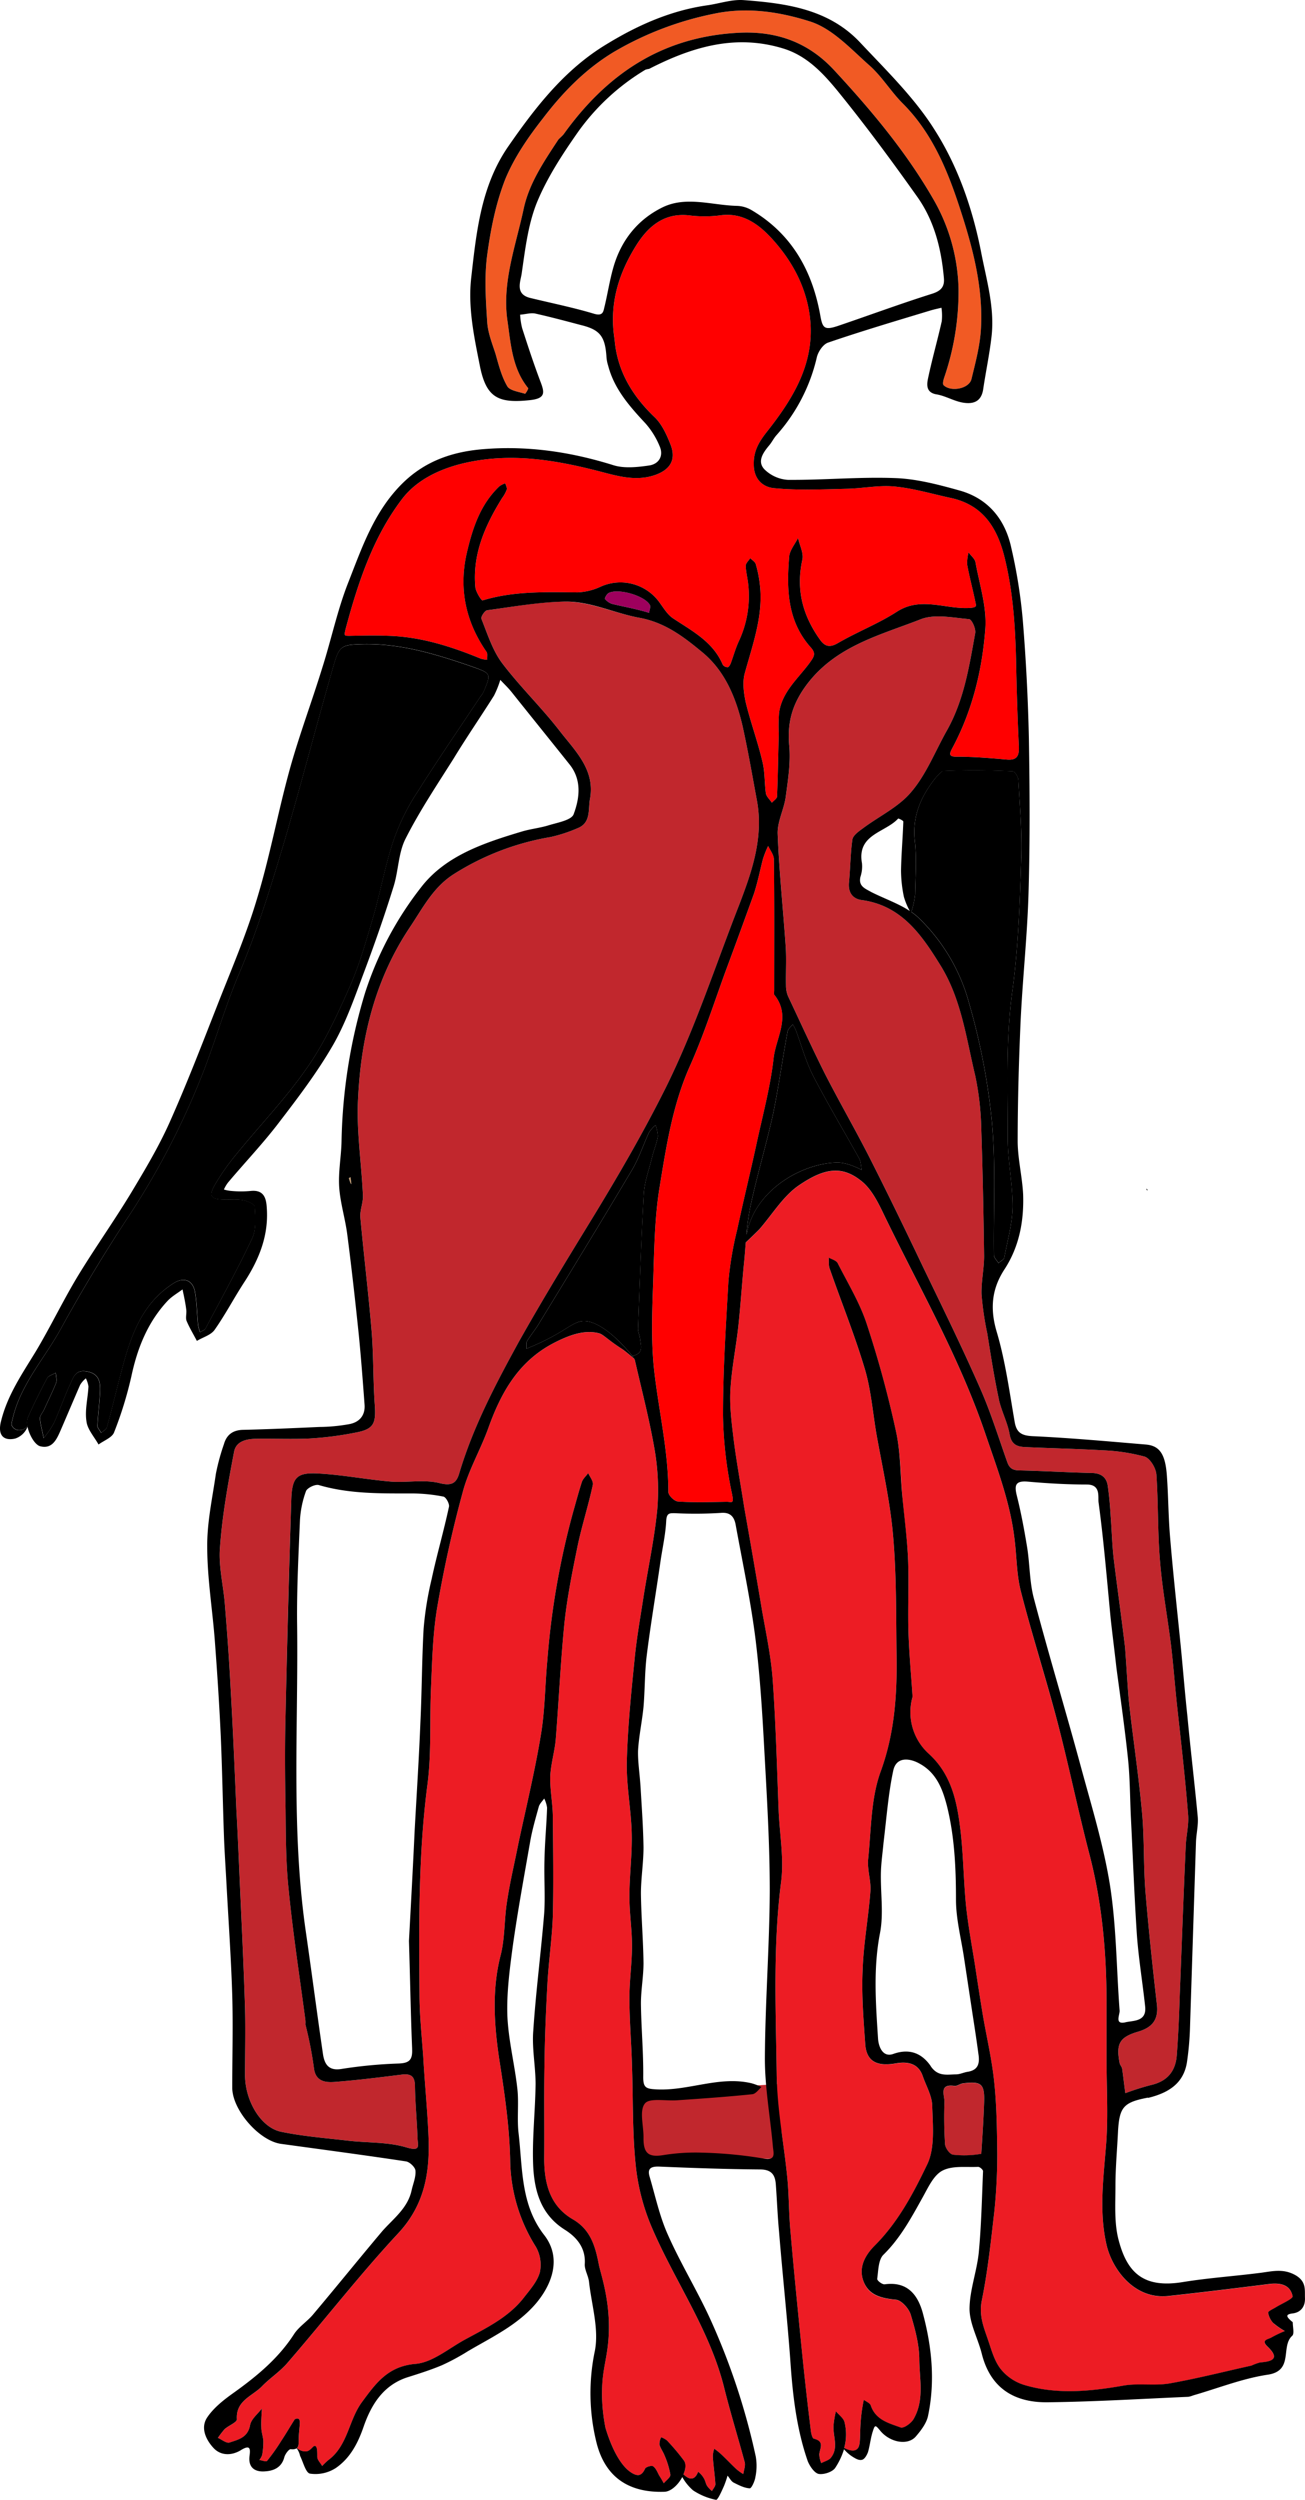 <svg xmlns="http://www.w3.org/2000/svg" viewBox="0 0 453.77 868.64"><defs><style>.cls-1{fill:#c1272d;}.cls-2{fill:#9e005d;}.cls-3{fill:red;}.cls-4{fill:#f15a24;}.cls-5{fill:#ed1c24;}.cls-6{fill:#c69c6d;}</style></defs><g id="Layer_2" data-name="Layer 2"><g id="Layer_2-2" data-name="Layer 2"><g id="Heresiarch_Mother" data-name="Heresiarch Mother"><polygon class="cls-1" points="271.76 750.11 221.76 750.11 221.76 727.11 271.76 724.11 271.76 750.11"/><path class="cls-2" d="M211.51,206.14a3.82,3.82,0,0,0-1.2,1.9,5.34,5.34,0,0,0,2.5,1.8c4.1,1,8.3,1.7,12.9,3.1.1-.9.6-2,.3-2.7C224.21,206.94,214.71,204.24,211.51,206.14Z"/><path d="M352.11,268c-7.9-.4-15.9-.5-24.4-.1a27.18,27.18,0,0,0-2.4,2.4c-5.1,6.4-8.2,13.4-7.2,22,.7,6.1.2,12.4.1,18.5a31.26,31.26,0,0,1-1.32,6.07,20.51,20.51,0,0,1,2.32,1.83,64.44,64.44,0,0,1,17.8,30,229.5,229.5,0,0,1,7.9,41.1c1.4,15.3.5,30.8.7,46.3,0,.9,1,1.8,1.6,2.8.7-.7,1.8-1.2,2-1.9,1.1-5.9,2.8-11.8,2.9-17.7,0-8.2-1.8-16.5-1.7-24.7,0-16.7-.7-33.4,1.6-50.2,2.1-15.3,2.6-30.8,3.1-46.2.3-9-.5-18.1-1-27.1C354.11,270,352.91,268,352.11,268Z"/><path class="cls-3" d="M121.61,220.94c4.6-.1,9.2-.2,13.8,0,11.1.4,21.5,3.7,31.7,7.9a8.52,8.52,0,0,0,2.3.4c-.1-.9.2-2.1-.2-2.7-7.3-10.5-9.7-22-6.9-34.3,2-8.6,4.7-17,11.4-23.3a7.5,7.5,0,0,1,2-1c.2.7.7,1.6.5,2.2a11.81,11.81,0,0,1-1.6,2.9c-5.9,9.5-10.4,19.5-9.3,31.1.2,1.6,2.1,4.6,2.5,4.5,10.8-3.3,21.9-2.9,33-2.8a21,21,0,0,0,8.1-2,16.73,16.73,0,0,1,20.7,5.9c1.3,1.8,2.6,3.9,4.4,5.1,6.6,4.4,13.9,8.1,17.3,16.1a2,2,0,0,0,1.8.9c.4-.1.9-1,1.1-1.6.9-2.5,1.6-5,2.7-7.4a36.93,36.93,0,0,0,3.3-19.6c-.2-2.2-.8-4.4-.9-6.6,0-.9,1-1.8,1.6-2.7.6.7,1.7,1.3,1.9,2.1a41.32,41.32,0,0,1,1.4,7c1.3,10.7-2.4,20.6-5.2,30.8-.9,3.1-.4,6.9.3,10.2,1.7,7,4.2,13.7,5.8,20.6.9,3.6.7,7.4,1.2,11,.2,1.2,1.4,2.2,2.1,3.3.6-.7,1.7-1.4,1.8-2.1.3-7.3.4-14.6.6-21.9a57.67,57.67,0,0,1,.1-7.2c1-7.4,6.7-12,10.7-17.5,1.4-2,2.3-3.1.3-5.3-8.1-9.1-8.4-20.1-7.5-31.3.1-2.3,2-4.5,3.1-6.7.5,2.5,2,5.2,1.5,7.5-2.3,10.4.1,19.4,6.1,27.8,1.7,2.4,3.4,2.9,6.3,1.2,6.7-3.9,14-6.7,20.5-10.9,8.4-5.4,17-.7,25.5-1.3,2.5-.2,2-.9,1.8-1.9-.9-4.4-2.1-8.8-2.9-13.2a15.09,15.09,0,0,1,.5-4.2c.8,1.2,2.2,2.2,2.4,3.5,1.4,7.7,4,15.6,3.4,23.2-1.1,14.3-4.5,28.3-11.4,41.2-1.2,2.2-1.4,3.2,1.8,3.1,5.7,0,11.4.5,17.1,1,3.4.3,4.3-1.2,4.2-4.3-.5-10.2-.8-20.4-1-30.6-.3-11.9-1.1-23.7-4-35.4-2.6-10.5-7.7-18.4-19.1-20.7-6.4-1.4-12.8-3.3-19.3-3.9-5.4-.5-11,.7-16.5.8-8.3.2-16.8.6-25.1-.2-3.9-.3-7.2-3-7.2-8.3-.1-4.9,2.1-8.2,4.8-11.6,9.6-12.2,17.3-25.1,14.4-41.8-1.7-9.6-6.3-17.7-12.6-24.7-4.5-5-10.3-9.6-18.4-8.4a41.78,41.78,0,0,1-10.6,0c-8.7-1-14.3,3.8-18.4,10.3-6.1,9.7-9.6,20.4-7.6,32.8.9,11,6.2,19.7,14.1,27.2,2.4,2.4,4,5.9,5.3,9.2,2.1,5.2.1,8.7-5,10.6-7.1,2.6-13.9.3-20.6-1.4-15-3.8-29.8-6.2-45.3-2.8-9.1,2-17.4,6-22.5,12.8-10.1,13.3-15.3,29.2-19.6,45.3C119.61,220.94,119.71,220.94,121.61,220.94Z"/><path class="cls-3" d="M256.31,427.44c2.2-10.3,4.7-20.4,6.9-30.6,2.1-9.7,4.7-19.3,5.8-29.1.8-7.2,6.2-14.6.3-22-.3-.3-.1-1-.1-1.5,0-15.2.1-30.4-.1-45.6,0-1.6-1.3-3.2-2-4.7a35.18,35.18,0,0,0-1.8,4.5c-1,3.8-1.7,7.6-3.1,12-3.3,9.1-6.6,18.2-10,27.3-4,11-7.6,22.2-12.4,32.9-5.9,13.3-8.1,27.5-10.4,41.6-1.5,8.9-1.8,18.1-2.1,27.1-.3,12.4-1.2,24.9.2,37.2,1.6,13.9,4.9,27.7,4.9,41.9,0,1.2,2.1,3.2,3.3,3.3,5.6.4,11.3.2,17,.1,1.6,0,2.6.9,1.9-2.4a142.43,142.43,0,0,1-3.2-27.6c0-15.6,1-31.1,1.9-46.7A119,119,0,0,1,256.31,427.44Z"/><path d="M291.56,403.94a17.39,17.39,0,0,1,5,1.2,29.17,29.17,0,0,1,3.1,1.4c-.3-1.4-.3-2.9-.9-4-5.3-9.5-10.9-18.9-15.9-28.5-2.6-5-4.1-10.6-6.1-16a21.16,21.16,0,0,0-1.1-2.1c-.6.8-1.6,1.5-1.8,2.5-1.8,9.6-3.1,19.3-5.1,28.9-2.4,10.8-5.6,21.4-7.9,32.2a87.32,87.32,0,0,0-1.32,9.45c.1-.31.18-.58.22-.75C262.86,413.24,279.16,404,291.56,403.94Z"/><path class="cls-1" d="M341.31,449.64c-.1-4.4.9-8.8.9-13.2-.2-14.9-.5-29.7-1-44.6a98.39,98.39,0,0,0-2.1-18.1c-3.1-12.9-4.8-26.4-11.9-38-6.6-10.7-13.6-21.1-27.6-23-3-.4-4.7-2.5-4.4-6,.5-5,.5-10.1,1.2-15,.2-1.4,2.1-2.8,3.5-3.8,5.7-4.3,12.6-7.5,17-12.8,5.2-6.1,8.3-14.1,12.3-21.2,6-10.6,7.8-22.3,9.9-33.9.3-1.6-1.2-4.8-2.1-4.9-5.7-.5-12.1-1.9-17,.1-14.1,5.5-29.2,9.2-39.3,22.4-5,6.6-7,13-6.3,21.2.6,5.9-.4,12.1-1.2,18.1-.6,4.3-2.9,8.5-2.8,12.7.5,13.1,1.9,26.2,2.8,39.3.3,4.4,0,9,.1,13.5a9.71,9.71,0,0,0,.7,3.7c4.2,8.9,8.3,17.9,12.7,26.7,5,9.8,10.5,19.3,15.5,29.1,6.4,12.6,12.6,25.4,18.7,38.2,6.7,13.9,13.5,27.7,19.7,41.8,3.8,8.5,6.5,17.3,9.6,26,.8,2.4,2.1,3,4.5,3,8.4.2,16.7.7,25.1.9,3.1.1,5,1.5,5.4,4.6.5,3.5.8,7,1,10.5.4,5.1.5,10.1,1.1,15.1,1.2,9.8,2.6,19.6,3.9,30.4.4,5.3.7,10.7,1.1,16,.2,2.9.6,5.8.9,8.6,1.4,11.3,3,22.6,4,33.9.7,8.8.4,17.7,1.1,26.5,1.1,13.2,2.5,26.3,4,39.4.5,5.1-1.8,7.7-6.5,9.1-6.5,1.9-7.8,4.2-6.5,10.9.1.7.8,1.3.9,2.1.4,2.8.7,5.6,1.1,8.4a90,90,0,0,1,8.8-2.8c5.8-1.3,8.7-4.8,9.1-10.5.5-6.7.8-13.4,1-20.1.7-17.4,1.3-34.8,2.1-52.2.1-3.8,1.2-7.7.8-11.5-1-12.8-2.5-25.6-3.9-38.4-.7-6.7-1.2-13.4-2-20.1-1.2-9.7-3-19.2-3.8-28.9-.9-10.1-.6-20.4-1.3-30.5-.2-2.3-2.2-5.6-4.1-6.2a65.23,65.23,0,0,0-14.6-2.2c-8.8-.5-17.7-.7-26.6-1.1-2.8-.1-5-.6-5.7-4.3-.7-4.2-2.9-8.2-3.8-12.4-1.6-7.5-2.8-15.2-4-22.8A105.18,105.18,0,0,1,341.31,449.64Z"/><path d="M223.86,414.74c.3-4.3,1.9-8.5,2.9-12.7.6-2.4,1.6-4.8,2-7.2a14.27,14.27,0,0,0-.8-3.9,11.31,11.31,0,0,0-2.3,2.6c-2,4.3-3.5,9-5.9,13-10.5,17.7-21.3,35.3-32,52.8-1.3,2.3-3.1,4.4-4.5,6.7-.4.6-.1,1.7-.2,2.6.57-.23,1.41-.57,2.4-1,10.25-4.43,13-7.76,16.5-8.5s9.92,2.18,18.22,12.39a1.61,1.61,0,0,1-.12-.39c4-1,2.7-3.7,2.5-6-.2-1.3-.8-2.5-.7-3.7C222.46,445.84,223,430.34,223.86,414.74Z"/><path class="cls-4" d="M182.11,72.54c1.9-8.8,6.9-16.2,12.1-24.1.6-.6,1.3-1.2,1.8-1.8,14.8-20.6,33.7-33.6,60-35.2,13.8-.9,25,3.2,34,12.9,12.7,13.7,24.8,28.1,34.2,44.3a65.12,65.12,0,0,1,9.1,31.7,92.23,92.23,0,0,1-5,30.9c-.3.9-.6,2.2-.2,2.6,2.6,2.5,8.9,1.2,9.7-2.1,1.4-5.8,3-11.7,3.3-17.6.8-14.6-3-28.6-7.5-42.3-4.3-13.1-9.6-25.8-19.7-35.9-4.2-4.2-7.3-9.5-11.8-13.4-6.4-5.7-12.8-12.7-20.5-15.1-10.4-3.3-21.7-5.1-33.2-2.7a112.46,112.46,0,0,0-34.6,13.1c-10.1,6-18.1,14.2-25.1,23.4-5.1,6.5-9.9,13.5-13,21-3.3,8.4-5.1,17.5-6.3,26.4-1,7.6-.5,15.4,0,23.1.2,3.8,1.7,7.5,2.9,11.2,1.1,3.9,2.1,7.9,4.1,11.3.9,1.5,4,1.9,6.2,2.6a5.93,5.93,0,0,0,1.1-1.9c-5.7-7-6.1-15.7-7.3-23.9C174.61,97.84,179.41,85.24,182.11,72.54Z"/><path class="cls-1" d="M334.91,723.94c-1,.1-2.1,1-3,.9-5.5-.8-3.5,3.2-3.5,5.6a143.8,143.8,0,0,0,.2,14.7c.1,1.3,1.6,3.4,2.7,3.6a33.35,33.35,0,0,0,9.9-.3c.4-6,.8-12,1-18C342.41,724.14,341.21,723.14,334.91,723.94Z"/><path class="cls-5" d="M441.56,793.64c-11.8,1.5-23.5,2.9-35.3,4.2-12,1.3-19.6-9.5-21.5-17.8-2.7-11.8-1-23.5-.1-35.4.7-9.6.1-19.4.1-29.1v-18c.1-17.9-1.4-35.6-5.9-53-4-15.3-7.1-30.7-11.1-45.9s-8.9-30.4-12.8-45.7c-1.5-5.9-1.4-12.1-2.2-18.2-1.5-12.7-6.1-24.6-10.2-36.7-9.2-27-23.5-51.6-35.8-77.2-1.9-3.9-4.2-8.2-7.6-10.7-6.6-5.1-12.6-4.2-21.4,1.8-5.4,3.7-9.1,9.9-13.6,15.1-.33.42-3.52,3.48-4.85,4.72-.15,1.85-.29,3.72-.45,5.58-.8,7.7-1.3,15.5-2.1,23.2s-2.4,15.1-2.8,22.7c-.3,5.8.5,11.7,1.2,17.5,1,7.7,2.4,15.3,3.6,23,2.1,11.9,4.2,23.9,6.2,35.9,1.4,7.9,3.1,15.9,3.7,23.9,1.1,15.4,1.5,30.8,2.1,46.2.4,8.2,1.9,16.5.8,24.5-2.8,22.1-1.8,44.2-1.5,66.2.1,12.2,2.5,24.3,3.7,36.4.6,6.2.5,12.4,1.1,18.6,1.2,13.9,2.6,27.9,4,41.8.9,8.9,1.9,17.9,3,26.8.1,1.2.5,3.2,1.1,3.4,3.8.9,2.2,3.2,1.9,5.4a9.2,9.2,0,0,0,.7,3.1c1.1-.6,2.4-.9,3.2-1.7,3.1-3.6.7-7.8,1.1-11.7a34,34,0,0,1,.8-4.6c1,1.2,2.7,2.4,3,3.8a17.55,17.55,0,0,1-.13,8.91c2.3,1.17,3.53,1,4.23.59,2.07-1.28.66-5.68,2.1-14.6.18-1.12.37-2,.5-2.7.8.6,2.1,1.1,2.4,1.9,1.7,5.1,6.3,6.2,10.4,7.7,1.1.4,3.7-1.5,4.5-2.9,3.9-6.7,2-14.1,2-21.2-.1-5-1.5-10.2-3-15.2-.7-2.1-3.2-4.9-5.1-5.1-4.9-.5-9.4-1.3-11.3-6.4s.8-9.3,3.9-12.4c8.1-8.1,13.4-18.1,18.2-28.1,2.8-5.7,2-13.4,1.8-20.3,0-3.5-2.1-7-3.3-10.5-1.6-4.7-5.7-5.1-9.5-4.4-6.5,1.1-10.1-.7-10.5-6.8-.6-8.6-1.3-17.1-.9-25.6.3-9.1,2-18.2,2.7-27.3.3-3.6-1.1-7.4-.8-11.1,1.1-10.3.9-21.2,4.4-30.7,4.8-13.2,5.7-26.5,5.5-40.1-.2-13.9,0-27.8-1.2-41.6-1-11.9-3.7-23.7-5.8-35.5-1.3-7.6-1.9-15.5-4.1-22.8-3.5-11.7-8.1-23-12.1-34.5-.5-1.2-.3-2.7-.4-4,1.1.6,2.6,1,3.1,1.9,3.6,7.1,7.9,14.1,10.3,21.7a366.43,366.43,0,0,1,10.1,37.3c1.5,7.2,1.5,14.7,2.1,22.1s1.7,14.8,2,22.2c.3,8.1-.1,16.1.1,24.2.2,7.5.9,14.9,1.4,22.4a3.35,3.35,0,0,1,0,1,19.47,19.47,0,0,0,5.8,19.7c7.2,6.6,9.4,15.2,10.6,24.1,1.3,9.3,1.3,18.8,2.2,28.2.7,6.9,2,13.8,3.1,20.7.9,5.9,1.8,11.8,2.8,17.8,1.3,7.6,3.1,15.2,3.9,22.8.9,8.3,1,16.7,1.1,25.1a193.23,193.23,0,0,1-1,20.1c-1.2,10.4-2.3,20.9-4.4,31.2-1,5.2.7,9.2,2.2,13.6,1.2,3.5,2.2,7.3,4.4,10.1a16.82,16.82,0,0,0,8.1,5.5c11.3,3.4,22.8,2.3,34.3.3,5.3-1,11,.1,16.3-.8,9.6-1.7,19-4.1,28.5-6.2a18.15,18.15,0,0,1,3-1.1c4.4-.3,6.9-1.4,2.6-5.5-2.4-2.3.1-2.5,1.2-3.1a42.28,42.28,0,0,1,4.8-2.3,27,27,0,0,1-3.9-2.7,7,7,0,0,1-1.9-3.7c-.1-.4,1.5-1.2,2.4-1.7,2.2-1.4,6.3-3.1,6.1-4C448.66,793.94,445.26,793.24,441.56,793.64Z"/><path class="cls-6" d="M121.31,409.44c.3,1,.6,2,.9,2l-.3-2.4C121.71,409.14,121.31,409.34,121.31,409.44Z"/><path class="cls-5" d="M219.76,717.84c-.2-7.9-.9-15.7-.9-23.6,0-6,.9-12,.9-18.1,0-5.7-.9-11.4-.9-17.1,0-7.3,1-14.7.8-22-.2-8.3-1.9-16.6-1.7-24.9.3-11.8,1.5-23.7,2.7-35.5.7-7.3,2-14.5,3.1-21.7,1.6-10.1,3.8-20.2,4.8-30.5a83,83,0,0,0-.9-20.5c-1.8-10.5-4.5-20.8-6.9-31.3a2.58,2.58,0,0,0-.35-.64c-1-.73-2.85-2.42-4.15-3.26-5-3.27-6.47-5-7.94-5.43-5-1.33-10.3.55-16.06,3.53-12.1,6.4-18.1,17.2-22.5,29.5-2.7,7.5-6.9,14.6-8.9,22.3-3.6,13.2-6.6,26.7-8.9,40.3-1.5,9.1-1.7,18.4-2.1,27.6-.5,11.1.2,22.3-1.2,33.3-3.2,24.3-3,48.8-2.8,73.2,0,7.2.8,14.5,1.3,21.7.5,8.9,1.4,17.9,1.8,26.9.6,12.6-1,24.2-10.5,34.4-13.4,14.4-25.5,30-38.4,44.9-2.6,3.1-6.2,5.4-9,8.3-3.3,3.4-9.1,4.9-8.7,11.4.1,1.1-2.9,2.2-4.3,3.5a34,34,0,0,0-2.3,3c1.4.6,3,2,4.1,1.6,3-1,6.3-1.7,7.1-6,.4-2.2,2.7-3.9,4.1-5.8-.1,2.2-.3,4.4-.2,6.6,0,1.6.6,3.1.7,4.7a25.92,25.92,0,0,1-.4,4.8,5.42,5.42,0,0,1-1,1.8c1,.1,2.4.7,2.7.3a66.31,66.31,0,0,0,4.9-6.9c1.6-2.4,3.1-5,4.7-7.5a1.4,1.4,0,0,1,1.4-.2c.3.2.4.9.4,1.3-.1,2-.4,3.9-.4,5.8-.06,1.18.12,2.4-.61,3a4.24,4.24,0,0,0,3.36,1.18c1.6-.34,2.33-2.16,3-1.87s.71,1.84.71,3.77c0,1.1,1.1,2.1,1.7,3.2a21.83,21.83,0,0,1,2.2-2.1c6.8-5.1,7-13.9,11.7-20.2,4.8-6.5,9-12.4,18.6-13.2,5.8-.5,11.3-5.2,16.9-8.3,7.5-4.1,15.4-7.8,20.8-14.8,2.1-2.7,4.6-5.5,5.5-8.7a12.6,12.6,0,0,0-1.4-8.9,57.7,57.7,0,0,1-8.9-29.3c-.2-12.3-2-24.3-3.9-36.4-1.7-11.7-2.5-23.8.6-35.7,1.5-6,1.2-12.5,2.2-18.6,1-6.7,2.6-13.3,3.9-19.9,2.7-12.7,5.8-25.4,7.9-38.2,1.4-8.4,1.4-17.1,2.2-25.6a274.32,274.32,0,0,1,9-51.7c1-3.5,1.9-6.9,3-10.3.4-1.2,1.5-2.1,2.2-3.1.6,1.3,1.9,2.9,1.6,4.1-1.5,7-3.7,13.8-5.2,20.8-1.8,8.8-3.6,17.6-4.6,26.6-1.4,13.7-2,27.5-3.1,41.2-.4,4.2-1.7,8.4-1.9,12.7-.1,4.5.8,9,.9,13.5.1,11.8.3,23.5,0,35.2-.3,7.9-1.5,15.8-1.9,23.7-.5,9.3-.9,18.7-1,28.1-.2,10.7,0,21.4-.1,32.1,0,8.7,1.9,16.6,10,21.3,6.2,3.6,7.8,9.5,9,15.7.67,3.48,4.95,14.9,3,29.2-.73,5.37-1.94,8.64-1.9,15.7a62.17,62.17,0,0,0,1.2,11.8c1,3.21,3.51,10.83,7.7,14.6.59.53,2.6,2.18,4.09,1.8.71-.18,1.4-.81,2-2.2.3-.6,2.3-1.2,2.8-.8,1,.7,1.5,2.1,2.1,3.2.6.9,1.1,1.8,1.6,2.7.8-1,2.4-2.1,2.3-3a29.65,29.65,0,0,0-2-6.6c-.5-1.3-1.4-2.5-1.8-3.8a5,5,0,0,1,.6-2.6,7.81,7.81,0,0,1,2,1.1,78,78,0,0,1,5.9,7c.79,1.17.6,3-.17,4.8.78.69,2,1.68,3.12,1.4,1-.23,1.61-1.3,2-2.3a7.57,7.57,0,0,1,2,2.3c.5.8.6,1.8,1.1,2.6a9.58,9.58,0,0,0,1.7,1.8c.4-.8,1.2-1.6,1.2-2.4-.2-3.2-.7-6.4-.9-9.6a8.57,8.57,0,0,1,.5-2.7,22.26,22.26,0,0,1,2.4,1.9c1.8,1.7,3.4,3.4,5.1,5a15.72,15.72,0,0,0,2.6,1.9c.2-1.4.8-2.9.5-4.1-2.4-8.9-5.1-17.6-7.3-26.5-5.1-19.9-17.1-36.6-25-55.1a74,74,0,0,1-5.6-21.6C219.86,740.94,220.16,729.34,219.76,717.84Z"/><path d="M164.66,231.84c-12.4-4.3-24.8-8.2-38.2-8-7.6.2-8.5.4-10.5,7.5-5.9,20.4-11.2,41-17.2,61.4-4.6,15.4-9.3,30.7-15.6,45.5-5.2,12.2-8.7,25.1-13.7,37.3a268.66,268.66,0,0,1-24.6,46.9Q32.11,441.79,21,462c-5.6,10.1-13.7,19-16.5,30.6-.36,1.49-.58,2.19-.37,2.72a2.9,2.9,0,0,0,2.07,1.58,3.55,3.55,0,0,0,3.37-1.39,5.13,5.13,0,0,1,.13-2.91c2-4.6,4.3-9.2,6.7-13.7.5-.9,2-1.3,3-1.9.1,1.2.5,2.6.1,3.6-1.3,3.2-2.8,6.2-4.2,9.3-.5,1-1.4,2-1.4,2.9.2,2.3.9,4.6,1.3,6.9a32.91,32.91,0,0,0,3.6-5.3c2-4.4,3.6-9.1,5.7-13.6,1-2.2,1.8-4.9,5.5-4.3,4.6.7,5,3.8,4.8,7.4-.2,3.8-.7,7.7-.9,11.5,0,.8.9,1.6,1.3,2.5.7-.7,1.8-1.2,2-2,1.7-6,3.1-12.1,4.7-18.1,3.2-12.3,6.8-24.4,18.3-31.8,3.6-2.4,6.8-1.3,7.6,2.8.7,3.8.7,7.7,1.1,11.5a12.55,12.55,0,0,0,.7,2.6c.7-.5,1.6-.7,1.9-1.3,5.5-10.4,11.2-20.7,16.2-31.3,1.5-3.2,1.1-7.4.9-11,0-.9-2.7-2.1-4.3-2.3-2.1-.4-4.4-.1-6.6-.2-4.5-.1-5.2-1.3-2.8-5.4a79.62,79.62,0,0,1,7.1-10.1c8.2-10.1,17.4-19.6,24.8-30.3,6.1-8.7,10.6-18.6,14.9-28.3,3.4-7.7,5.7-16,8.1-24.1,2.6-9,4.2-18.2,7.2-27a75.8,75.8,0,0,1,8.3-16.6c7-11.1,14.5-22,21.8-33a7.22,7.22,0,0,0,1.4-2.4C170.76,234.14,170.56,233.94,164.66,231.84Z"/><path class="cls-1" d="M145.21,743.14c-.2-6.1-.8-12.1-.9-18.1,0-3.3-1.1-4.5-4.3-4.2-8,1-15.9,2-23.9,2.6-3.1.2-6.3-.3-6.9-4.6a134.41,134.41,0,0,0-3-15.4,7.52,7.52,0,0,0,0-1.5c-2-15-4.3-30-5.8-45.1-1-9.3-1-18.7-1.1-28-.2-11.1-.3-22.1,0-33.2q.75-37.35,2-74.7c.3-7.8,2-9.4,9.9-8.9,8.3.5,16.5,2.1,24.8,2.8,5.6.4,11.5-.8,16.8.5,4.3,1.1,5.9,0,6.9-3.4,4.8-16.1,12.6-30.9,20.6-45.5,8.4-15,17.5-29.8,26.5-44.5,8.7-14.3,17.1-28.8,24.6-43.8,10.2-20.5,17.2-42.2,25.5-63.4,4.5-11.7,8.7-23.6,6.3-36.6-1.6-8.6-3.1-17.3-5-25.9-2.3-9.8-6.1-19.1-14-25.6-6.4-5.3-13-10.4-22-12-8.7-1.6-17.1-5.7-26-5.6s-17.9,1.8-26.8,3c-.8.1-2.3,2.3-2,3,2.1,5.3,3.9,11,7.2,15.4,6.3,8.3,13.9,15.6,20.2,23.8,5.4,6.9,12.3,13.5,10.3,23.6-.6,3.6.4,8.2-4.4,10a52,52,0,0,1-9.2,3,91.13,91.13,0,0,0-33.7,12.9c-7.1,4.5-10.7,11.6-15.1,18.2-12.2,18.1-17.2,38.5-18.2,59.9-.6,11.1,1.2,22.4,1.7,33.6.1,2.5-1.1,5.1-.9,7.6,1.2,13.1,2.8,26.2,3.9,39.3.7,8.5.5,17.1,1.1,25.6.5,6.8-.3,8.7-6.9,9.9a116.75,116.75,0,0,1-15.6,2c-6.2.3-12.3,0-18.5.1-3.5,0-7.2.8-7.9,4.5-2.1,10.9-4.1,22-4.9,33.1-.6,6.6,1.2,13.4,1.7,20.1.8,9.7,1.5,19.5,2,29.2.8,14,1.4,28.1,2,42.1.4,7.1.7,14.1,1,21.1.7,15.9,1.5,31.8,2,47.7.2,7.8,0,15.7,0,23.5.1,8.9,5.5,18,12.5,19.5,7.7,1.6,15.5,2.2,23.3,3.1,6.8.8,14,.4,20.5,2.4C146.31,747.64,145.31,745.54,145.21,743.14Z"/><path id="Heresiarch_Mother-2" data-name="Heresiarch Mother" d="M449.66,803.84c2.7-.4,4.2-2.4,4.1-5.3s.5-5.7-3.2-7.9c-4.5-2.6-8.5-1.3-12.9-.8-8.7,1.1-17.5,1.7-26.2,3.1-13.7,2.3-19.4-3.1-22.4-14.2-1.7-6.1-1.2-12.8-1.2-19.2s.6-12.7.9-19.1c.5-8.2,1.9-9.9,10.1-11.5.2-.1.3,0,.5,0,6.8-1.7,12.3-4.9,13.4-12.6a104,104,0,0,0,1-11.1l2.1-65.1c.1-3,.9-6.1.6-9-1.1-11.7-2.5-23.3-3.6-35-.8-7.4-1.4-14.8-2.1-22.1-1.3-13.3-2.8-26.6-3.9-39.9-.6-7-.6-14-1.1-21.1-.5-7.6-2.4-10.7-7.4-11.1-13.1-1.1-26.2-2.3-39.3-2.9-4-.2-5.7-1.3-6.3-5.3-1.8-10.4-3.2-20.9-6.2-31-2.4-8.1-1.7-15,2.8-21.8,5.1-7.9,6.7-16.7,6.4-25.9-.3-6-1.8-12.1-1.9-18.1,0-13.9.4-27.8,1-41.6.7-15.3,2.4-30.5,2.8-45.8.5-17.7.4-35.4.1-53.1-.3-13.6-1-27.2-2.1-40.7a180,180,0,0,0-4-25.3c-2.1-9.9-8-17.2-18-20-7.2-2-14.7-4-22.1-4.3-12.5-.5-25.1.7-37.6.6a12.71,12.71,0,0,1-8.2-3.7c-2.6-2.8-.3-5.9,1.8-8.4.9-1.1,1.5-2.4,2.5-3.5a61.21,61.21,0,0,0,13.9-26.7c.4-2.1,2.2-4.8,4-5.4,11.7-4,23.5-7.5,35.4-11.1,1.3-.4,2.7-.7,4-1a18.59,18.59,0,0,1,.1,4.7c-1.5,6.7-3.4,13.3-4.8,20-.4,2-.7,4.8,3,5.4,3,.5,5.8,2.2,8.8,2.8,3.6.7,6.7,0,7.4-4.5.9-6.1,2.2-12.2,2.9-18.3,1.2-10.2-1.8-19.9-3.7-29.9-3-15-8-29.3-16-41.9-7-11.2-16.9-20.8-26.1-30.6-10.9-11.5-25.6-13.5-40.4-14.6-4.1-.3-8.4,1.2-12.6,1.8-12.7,1.8-24.2,6.9-35,13.5-14.5,8.7-24.7,21.8-34.2,35.5s-11.1,29.7-12.9,45.6c-1.2,10.4,1,20.6,3,30.7,2.2,11,6.3,13.1,17.4,11.9,5.6-.6,5.1-2.7,3.6-6.6-2.3-6.1-4.3-12.2-6.3-18.4a24.22,24.22,0,0,1-.7-4.7c1.7-.1,3.6-.7,5.2-.4,5.4,1.2,10.6,2.6,15.9,4,6.6,1.6,8.4,3.9,8.9,10.8a12.76,12.76,0,0,0,.6,3.3c2.1,8.1,7.4,14.1,13,20.1a28.2,28.2,0,0,1,4.9,7.9c1.5,3.4-.3,6.2-3.6,6.7-4.1.6-8.7,1.1-12.5-.1-14.7-4.6-29.6-6.8-44.8-5.6-10.5.8-20.1,3.8-28.2,11.6-10.2,9.9-14.4,22.7-19.3,35.1-3.7,9.5-5.8,19.6-8.9,29.3-3.6,11.7-7.9,23.1-11.2,34.9-4.2,15.1-7,30.7-11.6,45.7-3.8,12.7-9.1,24.9-13.9,37.2-5.3,13.5-10.5,27-16.4,40.2-3.8,8.5-8.6,16.5-13.4,24.5-6,9.9-12.7,19.3-18.7,29.2-5.1,8.5-9.4,17.5-14.5,26-4.7,7.7-9.8,15.1-12,24.1-.65,2.51-.41,4.36.65,5.37,1.47,1.38,4,.72,4.35.63a6.85,6.85,0,0,0,4.21-4.08c.6,2.88,2.57,6.29,4.39,6.78,3.9,1,5.5-1.9,6.8-4.8,2.4-5.5,4.7-11,7.1-16.5a8.73,8.73,0,0,1,2-2.3,10.14,10.14,0,0,1,.9,2.8c-.2,4.1-1.3,8.2-.7,12.1.3,2.8,2.7,5.4,4.2,8.1,1.9-1.4,4.7-2.4,5.4-4.2a131.86,131.86,0,0,0,6-19.4c2.1-9.9,5.7-18.9,12.6-26.3,1.5-1.6,3.5-2.7,5.2-4,.5,2.3,1,4.6,1.3,7,.2,1.3-.3,2.8.1,3.9,1,2.4,2.4,4.7,3.6,7,2.1-1.3,4.9-2,6.2-3.9,3.8-5.4,6.9-11.4,10.6-17,5-7.8,8.2-16,7.5-25.4-.2-3.6-1.2-6.3-5.7-5.8a35.28,35.28,0,0,1-6.5,0,12.82,12.82,0,0,1-2.7-.5,11.57,11.57,0,0,1,1.4-2.4c5.8-6.9,12.1-13.5,17.6-20.7,6.6-8.6,13.3-17.4,18.7-26.7,4.5-7.7,7.5-16.3,10.6-24.6,3.8-10.1,7.4-20.3,10.6-30.6,1.8-5.5,1.7-11.8,4.2-16.8,4.9-9.7,11-18.8,16.8-28,4.5-7.4,9.4-14.5,14-21.8a33.22,33.22,0,0,0,2.2-5.5c1.3,1.4,2.7,2.7,3.9,4.2,6.7,8.4,13.5,16.8,20.2,25.2,4.3,5.4,3.5,11.7,1.4,17.3-.8,2.1-5.7,2.9-8.9,3.9-3,.9-6.1,1.2-9.1,2.1-13,3.9-26.4,8.3-34.9,19.2a118.33,118.33,0,0,0-19.6,36.8,188.51,188.51,0,0,0-8.2,51.6c-.1,5.4-1.2,10.8-.8,16.2s2.1,10.8,2.8,16.3c1.5,11.6,2.8,23.2,4,34.8.8,8.1,1.4,16.1,2,24.2.3,3.7-1.7,6.1-5.2,6.8a61.23,61.23,0,0,1-10.5,1c-8.9.4-17.8.8-26.6,1-3.6.1-5.7,1.8-6.6,5a74.75,74.75,0,0,0-2.8,10.3c-1.2,8.4-3.1,16.9-3,25.4,0,11.1,1.9,22.2,2.7,33.4.8,10.7,1.5,21.4,2,32.2.5,11.5.7,23,1.1,34.5.2,5.7.6,11.4.9,17.1.7,12.9,1.6,25.8,2,38.7.3,10.7,0,21.3,0,32,0,7.7,9.3,18.4,16.9,19.5,14.5,2,29,3.9,43.5,6.1,1.3.2,3.2,2,3.3,3.2.2,2.2-.8,4.5-1.3,6.7-1.3,6.3-6.3,9.9-10.2,14.3-8.1,9.6-16,19.4-24.1,29-2,2.4-4.9,4.2-6.6,6.8-5.6,8.7-13.4,15-21.7,20.9-3.2,2.3-6.5,5-8.6,8.2-2.3,3.6-.3,7.7,2.3,10.5s6.4,2.6,9.4.8c3.2-2,3.5-.8,3.1,2-.5,4.2,2.1,5.6,5.5,5.3,3-.2,5.7-1.4,6.6-4.9.3-1.1,1.6-2.9,2.3-2.8a3,3,0,0,0,2-.3,6.77,6.77,0,0,1,1,1.94,6.43,6.43,0,0,1,.17.66c1.1,2.2,2,6,3.5,6.2a13,13,0,0,0,9-2c4.9-3.4,7.6-8.5,9.6-14.3,2.6-7.5,6.7-14.3,15-17.1,4.1-1.3,8.3-2.6,12.3-4.3a76.33,76.33,0,0,0,8.9-4.8c8.3-4.9,17.2-9,23.7-16.6,5.1-6,9.4-15.4,2.9-23.8-8.2-10.5-7.5-23.2-8.9-35.3-.6-5,.1-10.2-.4-15.2-.9-8.5-3.1-16.9-3.5-25.5-.3-8.1.8-16.4,1.9-24.6,1.7-12,3.9-24,6-36,.7-4.1,1.9-8.2,3-12.2.3-1.1,1.3-2,1.9-2.9a10.69,10.69,0,0,1,1,3.2c-.2,6.1-.8,12.1-.9,18.1-.2,6.2.3,12.4-.1,18.5-1.1,13.6-2.9,27.2-3.8,40.9-.5,6.1.8,12.3.8,18.5-.1,9.7-1.3,19.5-.8,29.1.5,8.3,2.7,16.3,10.9,21.5,4,2.5,7.4,6.2,7,12-.1,2,1.3,4.1,1.5,6.3.9,8,3.5,16.3,2,23.9a71.49,71.49,0,0,0,.6,31.9c3.1,12.2,11.5,17.4,23.6,17,2.3-.06,4.81-2.46,6.21-5.12a17.2,17.2,0,0,0,3.74,4.62,22.32,22.32,0,0,0,8,3.3c.6.1,2-3.1,2.8-4.9a35.94,35.94,0,0,0,1.2-3.5c.7.8,1.2,1.9,2.1,2.4,1.8.9,3.7,1.9,5.6,2,.6.1,1.8-2.5,2-4a18.84,18.84,0,0,0,.1-7.1,236.21,236.21,0,0,0-15.9-47.9c-4.5-9.8-10.2-19.1-14.6-29-2.9-6.4-4.4-13.5-6.4-20.3-.8-2.7.3-3.6,3.3-3.5,11.7.5,23.4.9,35.1,1,4.2,0,5.3,2.1,5.5,5.4.4,5.4.6,10.8,1.1,16.1,1.2,14.8,2.8,29.6,3.9,44.4.8,12,2.1,24,6.1,35.5.7,1.7,2.3,4.1,3.8,4.4,1.8.3,4.9-.7,5.8-2.2a24.62,24.62,0,0,0,3-6.38,12.82,12.82,0,0,0,2.94,2.58c1.2.75,2.22,1.34,3.3,1.1.9-.2,1.7-1.6,2.1-2.7.7-2.4.9-4.9,1.7-7.3.7-2.2.9-2.1,2.4-.3,3.4,4.3,9.8,5.5,12.6,2.1,1.8-2.1,3.7-4.6,4.2-7.2,2.5-12,1.3-24-1.9-35.8-1.8-6.4-5.5-10.8-13.1-9.8-.9.2-2.8-1.3-2.7-1.9.4-2.9.4-6.7,2.2-8.4,5.9-5.8,9.7-12.9,13.6-19.9,1.9-3.4,3.8-7.7,6.9-9.3,3.5-1.8,8.2-1.1,12.4-1.3.6,0,1.7,1,1.7,1.5-.4,9.5-.6,19-1.5,28.4-.7,6.6-3.2,13.1-3.2,19.6.1,5.2,3,10.3,4.3,15.6,3.1,12.1,11.6,16.9,23.1,16.7,16.3-.2,32.5-1.2,48.7-1.9a8.45,8.45,0,0,0,1.7-.5c8.7-2.5,17.2-5.9,26-7.2,9-1.4,4.3-9.8,8.4-13.5.8-.7.2-3,.2-4.6,0-.2-.4-.4-.7-.7C447.16,804.84,447.06,804.14,449.66,803.84ZM386,655.34c-2.2-13.9-6.4-27.6-10.1-41.2-5.3-19.6-11.2-39-16.4-58.7-1.5-5.6-1.4-11.7-2.3-17.5-1-6.1-2.1-12.1-3.6-18.1-.9-3.6-.7-5.4,3.8-5,6.8.6,13.7,1,20.5,1,5,0,3.8,4.4,4.1,6.3,1.8,13.3,2.9,26.8,4.2,40.3.7,6.3,1.4,11.7,2,17.1,1.4,10.5,2.9,20.9,4,31.4.7,6.6.7,13.3,1,20,.7,13.8,1.2,27.5,2.1,41.2.6,8.4,2,16.8,2.9,25.2.5,5.3-4.3,4.7-7,5.4-3.8.8-1.7-2.8-1.9-4.2C388.21,684.14,388.21,669.64,386,655.34Zm-38.7-169.2c.9,4.2,3.1,8.2,3.8,12.4.7,3.7,2.9,4.2,5.7,4.3,8.9.4,17.8.6,26.6,1.1a65.23,65.23,0,0,1,14.6,2.2c1.9.6,3.9,3.9,4.1,6.2.7,10.1.4,20.4,1.3,30.5.8,9.7,2.6,19.2,3.8,28.9.8,6.7,1.3,13.4,2,20.1,1.4,12.8,2.9,25.6,3.9,38.4.4,3.8-.7,7.7-.8,11.5-.8,17.4-1.4,34.8-2.1,52.2-.2,6.7-.5,13.4-1,20.1-.4,5.7-3.3,9.2-9.1,10.5a90,90,0,0,0-8.8,2.8c-.4-2.8-.7-5.6-1.1-8.4-.1-.8-.8-1.4-.9-2.1-1.3-6.7,0-9,6.5-10.9,4.7-1.4,7-4,6.5-9.1-1.5-13.1-2.9-26.2-4-39.4-.7-8.8-.4-17.7-1.1-26.5-1-11.3-2.6-22.6-4-33.9-.3-2.8-.7-5.7-.9-8.6-.4-5.3-.7-10.7-1.1-16-1.3-10.8-2.7-20.6-3.9-30.4-.6-5-.7-10-1.1-15.1-.2-3.5-.5-7-1-10.5-.4-3.1-2.3-4.5-5.4-4.6-8.4-.2-16.7-.7-25.1-.9-2.4,0-3.7-.6-4.5-3-3.1-8.7-5.8-17.5-9.6-26-6.2-14.1-13-27.9-19.7-41.8-6.1-12.8-12.3-25.6-18.7-38.2-5-9.8-10.5-19.3-15.5-29.1-4.4-8.8-8.5-17.8-12.7-26.7a9.71,9.71,0,0,1-.7-3.7c-.1-4.5.2-9.1-.1-13.5-.9-13.1-2.3-26.2-2.8-39.3-.1-4.2,2.2-8.4,2.8-12.7.8-6,1.8-12.2,1.2-18.1-.7-8.2,1.3-14.6,6.3-21.2,10.1-13.2,25.2-16.9,39.3-22.4,4.9-2,11.3-.6,17-.1.9.1,2.4,3.3,2.1,4.9-2.1,11.6-3.9,23.3-9.9,33.9-4,7.1-7.1,15.1-12.3,21.2-4.4,5.3-11.3,8.5-17,12.8-1.4,1-3.3,2.4-3.5,3.8-.7,4.9-.7,10-1.2,15-.3,3.5,1.4,5.6,4.4,6,14,1.9,21,12.3,27.6,23,7.1,11.6,8.8,25.1,11.9,38a98.39,98.39,0,0,1,2.1,18.1c.5,14.9.8,29.7,1,44.6,0,4.4-1,8.8-.9,13.2a105.18,105.18,0,0,0,2,13.7C344.51,470.94,345.71,478.64,347.31,486.14Zm-92.7,33.3c.7,3.3-.3,2.4-1.9,2.4-5.7.1-11.4.3-17-.1-1.2-.1-3.3-2.1-3.3-3.3,0-14.2-3.3-28-4.9-41.9-1.4-12.3-.5-24.8-.2-37.2.3-9,.6-18.2,2.1-27.1,2.3-14.1,4.5-28.3,10.4-41.6,4.8-10.7,8.4-21.9,12.4-32.9,3.4-9.1,6.7-18.2,10-27.3,1.4-4.4,2.1-8.2,3.1-12a35.18,35.18,0,0,1,1.8-4.5c.7,1.5,2,3.1,2,4.7.2,15.2.1,30.4.1,45.6,0,.5-.2,1.2.1,1.5,5.9,7.4.5,14.8-.3,22-1.1,9.8-3.7,19.4-5.8,29.1-2.2,10.2-4.7,20.3-6.9,30.6a119,119,0,0,0-3,17.7c-.9,15.6-1.9,31.1-1.9,46.7A142.43,142.43,0,0,0,254.61,519.44Zm-32.05-54.3c.2,2.3,1.5,5-2.5,6a1.61,1.61,0,0,0,.12.39c-8.3-10.21-14.66-13.14-18.22-12.39s-6.25,4.07-16.5,8.5c-1,.43-1.83.77-2.4,1,.1-.9-.2-2,.2-2.6,1.4-2.3,3.2-4.4,4.5-6.7,10.7-17.5,21.5-35.1,32-52.8,2.4-4,3.9-8.7,5.9-13a11.31,11.31,0,0,1,2.3-2.6,14.27,14.27,0,0,1,.8,3.9c-.4,2.4-1.4,4.8-2,7.2-1,4.2-2.6,8.4-2.9,12.7-.9,15.6-1.4,31.1-2,46.7C221.76,462.64,222.36,463.84,222.56,465.14Zm38.3-45.6c2.3-10.8,5.5-21.4,7.9-32.2,2-9.6,3.3-19.3,5.1-28.9.2-1,1.2-1.7,1.8-2.5a21.16,21.16,0,0,1,1.1,2.1c2,5.4,3.5,11,6.1,16,5,9.6,10.6,19,15.9,28.5.6,1.1.6,2.6.9,4a29.17,29.17,0,0,0-3.1-1.4,17.39,17.39,0,0,0-5-1.2c-12.4.1-28.7,9.3-31.8,24.3,0,.17-.12.44-.22.75A87.32,87.32,0,0,1,260.86,419.54Zm38.85-119.7c-1.7-10,8.1-10.5,12.6-15.4.1-.1,1.9.7,1.8,1.1-.2,5.7-.7,11.3-.8,17a46.11,46.11,0,0,0,1,9.1,23.9,23.9,0,0,0,2.06,4.92c-4.07-2.69-9.05-4.37-13.46-6.62-2.1-1.2-4.5-2-3.7-5.3A11.28,11.28,0,0,0,299.71,299.84Zm55.4-1.6c-.5,15.4-1,30.9-3.1,46.2-2.3,16.8-1.6,33.5-1.6,50.2-.1,8.2,1.7,16.5,1.7,24.7-.1,5.9-1.8,11.8-2.9,17.7-.2.7-1.3,1.2-2,1.9-.6-1-1.6-1.9-1.6-2.8-.2-15.5.7-31-.7-46.3a229.5,229.5,0,0,0-7.9-41.1,64.44,64.44,0,0,0-17.8-30,20.51,20.51,0,0,0-2.32-1.83,31.26,31.26,0,0,0,1.32-6.07c.1-6.1.6-12.4-.1-18.5-1-8.6,2.1-15.6,7.2-22a27.18,27.18,0,0,1,2.4-2.4c8.5-.4,16.5-.3,24.4.1.8,0,2,2,2,3.1C354.61,280.14,355.41,289.24,355.11,298.24Zm-171.4-163.3a5.93,5.93,0,0,1-1.1,1.9c-2.2-.7-5.3-1.1-6.2-2.6-2-3.4-3-7.4-4.1-11.3-1.2-3.7-2.7-7.4-2.9-11.2-.5-7.7-1-15.5,0-23.1,1.2-8.9,3-18,6.3-26.4,3.1-7.5,7.9-14.5,13-21,7-9.2,15-17.4,25.1-23.4a112.46,112.46,0,0,1,34.6-13.1c11.5-2.4,22.8-.6,33.2,2.7,7.7,2.4,14.1,9.4,20.5,15.1,4.5,3.9,7.6,9.2,11.8,13.4,10.1,10.1,15.4,22.8,19.7,35.9,4.5,13.7,8.3,27.7,7.5,42.3-.3,5.9-1.9,11.8-3.3,17.6-.8,3.3-7.1,4.6-9.7,2.1-.4-.4-.1-1.7.2-2.6a92.23,92.23,0,0,0,5-30.9,65.12,65.12,0,0,0-9.1-31.7c-9.4-16.2-21.5-30.6-34.2-44.3-9-9.7-20.2-13.8-34-12.9-26.3,1.6-45.2,14.6-60,35.2-.5.6-1.2,1.2-1.8,1.8-5.2,7.9-10.2,15.3-12.1,24.1-2.7,12.7-7.5,25.3-5.7,38.5C177.61,119.24,178,127.94,183.71,134.94Zm26.5-28.4c-.4,1.7-.5,3.4-3.6,2.5-7.3-2.2-14.8-3.7-22.2-5.5-5.4-1.3-3.4-5.7-3-8.5,1.2-8.3,2.2-17,5.3-24.7,3.6-8.7,8.9-16.8,14.3-24.5a78,78,0,0,1,23.4-21.6,6.11,6.11,0,0,1,1.3-.3c15.2-7.8,30.2-12.1,46.6-7.1,8.2,2.5,13.8,8.5,18.9,14.7,9.6,11.8,18.7,24.1,27.5,36.5,6.1,8.4,8.6,18.3,9.5,28.5.3,3-.9,4.5-4,5.5-11.1,3.5-21.9,7.5-32.8,11.2-4.8,1.6-5.4.8-6.2-3.8-2.8-15.5-10-28.3-24-36.5a10.66,10.66,0,0,0-4.9-1.4c-8.7-.2-17.7-3.5-25.9.5-8.6,4.2-14.4,11.4-17.1,20.8C212,97.34,211.31,101.94,210.21,106.54Zm-90.1,112.3c4.3-16.1,9.5-32,19.6-45.3,5.1-6.8,13.4-10.8,22.5-12.8,15.5-3.4,30.3-1,45.3,2.8,6.7,1.7,13.5,4,20.6,1.4,5.1-1.9,7.1-5.4,5-10.6-1.3-3.3-2.9-6.8-5.3-9.2-7.9-7.5-13.2-16.2-14.1-27.2-2-12.4,1.5-23.1,7.6-32.8,4.1-6.5,9.7-11.3,18.4-10.3a41.78,41.78,0,0,0,10.6,0c8.1-1.2,13.9,3.4,18.4,8.4,6.3,7,10.9,15.1,12.6,24.7,2.9,16.7-4.8,29.6-14.4,41.8-2.7,3.4-4.9,6.7-4.8,11.6,0,5.3,3.3,8,7.2,8.3,8.3.8,16.8.4,25.1.2,5.5-.1,11.1-1.3,16.5-.8,6.5.6,12.9,2.5,19.3,3.9,11.4,2.3,16.5,10.2,19.1,20.7,2.9,11.7,3.7,23.5,4,35.4.2,10.2.5,20.4,1,30.6.1,3.1-.8,4.6-4.2,4.3-5.7-.5-11.4-1-17.1-1-3.2.1-3-.9-1.8-3.1,6.9-12.9,10.3-26.9,11.4-41.2.6-7.6-2-15.5-3.4-23.2-.2-1.3-1.6-2.3-2.4-3.5a15.09,15.09,0,0,0-.5,4.2c.8,4.4,2,8.8,2.9,13.2.2,1,.7,1.7-1.8,1.9-8.5.6-17.1-4.1-25.5,1.3-6.5,4.2-13.8,7-20.5,10.9-2.9,1.7-4.6,1.2-6.3-1.2-6-8.4-8.4-17.4-6.1-27.8.5-2.3-1-5-1.5-7.5-1.1,2.2-3,4.4-3.1,6.7-.9,11.2-.6,22.2,7.5,31.3,2,2.2,1.1,3.3-.3,5.3-4,5.5-9.7,10.1-10.7,17.5a57.67,57.67,0,0,0-.1,7.2c-.2,7.3-.3,14.6-.6,21.9-.1.7-1.2,1.4-1.8,2.1-.7-1.1-1.9-2.1-2.1-3.3-.5-3.6-.3-7.4-1.2-11-1.6-6.9-4.1-13.6-5.8-20.6-.7-3.3-1.2-7.1-.3-10.2,2.8-10.2,6.5-20.1,5.2-30.8a41.32,41.32,0,0,0-1.4-7c-.2-.8-1.3-1.4-1.9-2.1-.6.9-1.6,1.8-1.6,2.7.1,2.2.7,4.4.9,6.6a36.93,36.93,0,0,1-3.3,19.6c-1.1,2.4-1.8,4.9-2.7,7.4-.2.6-.7,1.5-1.1,1.6a2,2,0,0,1-1.8-.9c-3.4-8-10.7-11.7-17.3-16.1-1.8-1.2-3.1-3.3-4.4-5.1a16.73,16.73,0,0,0-20.7-5.9,21,21,0,0,1-8.1,2c-11.1-.1-22.2-.5-33,2.8-.4.1-2.3-2.9-2.5-4.5-1.1-11.6,3.4-21.6,9.3-31.1a11.81,11.81,0,0,0,1.6-2.9c.2-.6-.3-1.5-.5-2.2a7.5,7.5,0,0,0-2,1c-6.7,6.3-9.4,14.7-11.4,23.3-2.8,12.3-.4,23.8,6.9,34.3.4.6.1,1.8.2,2.7a8.52,8.52,0,0,1-2.3-.4c-10.2-4.2-20.6-7.5-31.7-7.9-4.6-.2-9.2-.1-13.8,0C119.71,220.94,119.61,220.94,120.11,218.84Zm105.6-5.9c-4.6-1.4-8.8-2.1-12.9-3.1a5.34,5.34,0,0,1-2.5-1.8,3.82,3.82,0,0,1,1.2-1.9c3.2-1.9,12.7.8,14.5,4.1C226.31,210.94,225.81,212,225.71,212.94Zm-57.25,26.7a7.22,7.22,0,0,1-1.4,2.4c-7.3,11-14.8,21.9-21.8,33a75.8,75.8,0,0,0-8.3,16.6c-3,8.8-4.6,18-7.2,27-2.4,8.1-4.7,16.4-8.1,24.1-4.3,9.7-8.8,19.6-14.9,28.3-7.4,10.7-16.6,20.2-24.8,30.3a79.62,79.62,0,0,0-7.1,10.1c-2.4,4.1-1.7,5.3,2.8,5.4,2.2.1,4.5-.2,6.6.2,1.6.2,4.3,1.4,4.3,2.3.2,3.6.6,7.8-.9,11-5,10.6-10.7,20.9-16.2,31.3-.3.6-1.2.8-1.9,1.3a12.55,12.55,0,0,1-.7-2.6c-.4-3.8-.4-7.7-1.1-11.5-.8-4.1-4-5.2-7.6-2.8-11.5,7.4-15.1,19.5-18.3,31.8-1.6,6-3,12.1-4.7,18.1-.2.8-1.3,1.3-2,2-.4-.9-1.3-1.7-1.3-2.5.2-3.8.7-7.7.9-11.5.2-3.6-.2-6.7-4.8-7.4-3.7-.6-4.5,2.1-5.5,4.3-2.1,4.5-3.7,9.2-5.7,13.6a32.91,32.91,0,0,1-3.6,5.3c-.4-2.3-1.1-4.6-1.3-6.9,0-.9.9-1.9,1.4-2.9,1.4-3.1,2.9-6.1,4.2-9.3.4-1,0-2.4-.1-3.6-1,.6-2.5,1-3,1.9-2.4,4.5-4.7,9.1-6.7,13.7a5.13,5.13,0,0,0-.13,2.91,3.55,3.55,0,0,1-3.37,1.39,2.9,2.9,0,0,1-2.07-1.58c-.21-.53,0-1.23.37-2.72C7.26,481,15.36,472.14,21,462q11.1-20.25,23.9-39.6a268.66,268.66,0,0,0,24.6-46.9c5-12.2,8.5-25.1,13.7-37.3,6.3-14.8,11-30.1,15.6-45.5,6-20.4,11.3-41,17.2-61.4,2-7.1,2.9-7.3,10.5-7.5,13.4-.2,25.8,3.7,38.2,8C170.56,233.94,170.76,234.14,168.46,239.64Zm-47.15,169.8c0-.1.4-.3.6-.4l.3,2.4C121.91,411.44,121.61,410.44,121.31,409.44Zm20.2,336.8c-6.5-2-13.7-1.6-20.5-2.4-7.8-.9-15.6-1.5-23.3-3.1-7-1.5-12.4-10.6-12.5-19.5,0-7.8.2-15.7,0-23.5-.5-15.9-1.3-31.8-2-47.7-.3-7-.6-14-1-21.1-.6-14-1.2-28.1-2-42.1-.5-9.7-1.2-19.5-2-29.2-.5-6.7-2.3-13.5-1.7-20.1.8-11.1,2.8-22.2,4.9-33.1.7-3.7,4.4-4.5,7.9-4.5,6.2-.1,12.3.2,18.5-.1a116.75,116.75,0,0,0,15.6-2c6.6-1.2,7.4-3.1,6.9-9.9-.6-8.5-.4-17.1-1.1-25.6-1.1-13.1-2.7-26.2-3.9-39.3-.2-2.5,1-5.1.9-7.6-.5-11.2-2.3-22.5-1.7-33.6,1-21.4,6-41.8,18.2-59.9,4.4-6.6,8-13.7,15.1-18.2a91.13,91.13,0,0,1,33.7-12.9,52,52,0,0,0,9.2-3c4.8-1.8,3.8-6.4,4.4-10,2-10.1-4.9-16.7-10.3-23.6-6.3-8.2-13.9-15.5-20.2-23.8-3.3-4.4-5.1-10.1-7.2-15.4-.3-.7,1.2-2.9,2-3,8.9-1.2,17.8-2.8,26.8-3s17.3,4,26,5.6c9,1.6,15.6,6.7,22,12,7.9,6.5,11.7,15.8,14,25.6,1.9,8.6,3.4,17.3,5,25.9,2.4,13-1.8,24.9-6.3,36.6-8.3,21.2-15.3,42.9-25.5,63.4-7.5,15-15.9,29.5-24.6,43.8-9,14.7-18.1,29.5-26.5,44.5-8,14.6-15.8,29.4-20.6,45.5-1,3.4-2.6,4.5-6.9,3.4-5.3-1.3-11.2-.1-16.8-.5-8.3-.7-16.5-2.3-24.8-2.8-7.9-.5-9.6,1.1-9.9,8.9q-1.2,37.35-2,74.7c-.3,11.1-.2,22.1,0,33.2.1,9.3.1,18.7,1.1,28,1.5,15.1,3.8,30.1,5.8,45.1a7.52,7.52,0,0,1,0,1.5,134.41,134.41,0,0,1,3,15.4c.6,4.3,3.8,4.8,6.9,4.6,8-.6,15.9-1.6,23.9-2.6,3.2-.3,4.3.9,4.3,4.2.1,6,.7,12,.9,18.1C145.31,745.54,146.31,747.64,141.51,746.24Zm1.8-34.3c.2,4-1.1,5-5,5.1a162.16,162.16,0,0,0-19.7,1.9c-4.5.7-5.8-1.9-6.3-5.2-2.1-14.4-4-29-6.1-43.5-5-35.4-2.4-71.1-2.9-106.7-.1-11.8.5-23.5,1-35.3a35,35,0,0,1,2.1-10.1c.4-1.1,3.2-2.5,4.5-2.1,10.6,3.1,21.4,2.9,32.3,2.9a57.79,57.79,0,0,1,11,1.1c.9.2,2.2,2.6,1.9,3.6-1.8,8.4-4.2,16.6-6,25a113.37,113.37,0,0,0-2.8,17.3c-.6,10.7-.6,21.4-1.1,32.1-.5,12.6-1.3,25.1-2,37.7-.6,12.9-1.3,25.8-2,38.7C142.61,687.54,142.81,699.84,143.31,711.94ZM226.66,774c7.9,18.5,19.9,35.2,25,55.1,2.2,8.9,4.9,17.6,7.3,26.5.3,1.2-.3,2.7-.5,4.1a15.72,15.72,0,0,1-2.6-1.9c-1.7-1.6-3.3-3.3-5.1-5a22.26,22.26,0,0,0-2.4-1.9,8.57,8.57,0,0,0-.5,2.7c.2,3.2.7,6.4.9,9.6,0,.8-.8,1.6-1.2,2.4a9.58,9.58,0,0,1-1.7-1.8c-.5-.8-.6-1.8-1.1-2.6a7.57,7.57,0,0,0-2-2.3c-.39,1-1,2.07-2,2.3-1.16.28-2.34-.71-3.12-1.4.77-1.81,1-3.63.17-4.8a78,78,0,0,0-5.9-7,7.81,7.81,0,0,0-2-1.1,5,5,0,0,0-.6,2.6c.4,1.3,1.3,2.5,1.8,3.8a29.65,29.65,0,0,1,2,6.6c.1.9-1.5,2-2.3,3-.5-.9-1-1.8-1.6-2.7-.6-1.1-1.1-2.5-2.1-3.2-.5-.4-2.5.2-2.8.8-.61,1.39-1.3,2-2,2.2-1.49.38-3.5-1.27-4.09-1.8-4.19-3.77-6.73-11.39-7.7-14.6a62.17,62.17,0,0,1-1.2-11.8c0-7.06,1.17-10.33,1.9-15.7,1.95-14.3-2.33-25.72-3-29.2-1.2-6.2-2.8-12.1-9-15.7-8.1-4.7-10-12.6-10-21.3.1-10.7-.1-21.4.1-32.1.1-9.4.5-18.8,1-28.1.4-7.9,1.6-15.8,1.9-23.7.3-11.7.1-23.4,0-35.2-.1-4.5-1-9-.9-13.5.2-4.3,1.5-8.5,1.9-12.7,1.1-13.7,1.7-27.5,3.1-41.2,1-9,2.8-17.8,4.6-26.6,1.5-7,3.7-13.8,5.2-20.8.3-1.2-1-2.8-1.6-4.1-.7,1-1.8,1.9-2.2,3.1-1.1,3.4-2,6.8-3,10.3a274.32,274.32,0,0,0-9,51.7c-.8,8.5-.8,17.2-2.2,25.6-2.1,12.8-5.2,25.5-7.9,38.2-1.3,6.6-2.9,13.2-3.9,19.9-1,6.1-.7,12.6-2.2,18.6-3.1,11.9-2.3,24-.6,35.7,1.9,12.1,3.7,24.1,3.9,36.4a57.7,57.7,0,0,0,8.9,29.3,12.6,12.6,0,0,1,1.4,8.9c-.9,3.2-3.4,6-5.5,8.7-5.4,7-13.3,10.7-20.8,14.8-5.6,3.1-11.1,7.8-16.9,8.3-9.6.8-13.8,6.7-18.6,13.2-4.7,6.3-4.9,15.1-11.7,20.2a21.83,21.83,0,0,0-2.2,2.1c-.6-1.1-1.7-2.1-1.7-3.2,0-1.93,0-3.47-.71-3.77s-1.39,1.53-3,1.87a4.24,4.24,0,0,1-3.36-1.18c.73-.62.55-1.84.61-3,0-1.9.3-3.8.4-5.8,0-.4-.1-1.1-.4-1.3a1.4,1.4,0,0,0-1.4.2c-1.6,2.5-3.1,5.1-4.7,7.5a66.31,66.31,0,0,1-4.9,6.9c-.3.4-1.7-.2-2.7-.3a5.42,5.42,0,0,0,1-1.8,25.92,25.92,0,0,0,.4-4.8c-.1-1.6-.7-3.1-.7-4.7-.1-2.2.1-4.4.2-6.6-1.4,1.9-3.7,3.6-4.1,5.8-.8,4.3-4.1,5-7.1,6-1.1.4-2.7-1-4.1-1.6a34,34,0,0,1,2.3-3c1.4-1.3,4.4-2.4,4.3-3.5-.4-6.5,5.4-8,8.7-11.4,2.8-2.9,6.4-5.2,9-8.3,12.9-14.9,25-30.5,38.4-44.9,9.5-10.2,11.1-21.8,10.5-34.4-.4-9-1.3-18-1.8-26.9-.5-7.2-1.3-14.5-1.3-21.7-.2-24.4-.4-48.9,2.8-73.2,1.4-11,.7-22.2,1.2-33.3.4-9.2.6-18.5,2.1-27.6,2.3-13.6,5.3-27.1,8.9-40.3,2-7.7,6.2-14.8,8.9-22.3,4.4-12.3,10.4-23.1,22.5-29.5,5.76-3,11.06-4.86,16.06-3.53,1.47.4,2.89,2.16,7.94,5.43,1.3.84,3.17,2.53,4.15,3.26a2.58,2.58,0,0,1,.35.64c2.4,10.5,5.1,20.8,6.9,31.3a83,83,0,0,1,.9,20.5c-1,10.3-3.2,20.4-4.8,30.5-1.1,7.2-2.4,14.4-3.1,21.7-1.2,11.8-2.4,23.7-2.7,35.5-.2,8.3,1.5,16.6,1.7,24.9.2,7.3-.8,14.7-.8,22,0,5.7.9,11.4.9,17.1,0,6.1-.9,12.1-.9,18.1,0,7.9.7,15.7.9,23.6.4,11.5.1,23.1,1.3,34.6A74,74,0,0,0,226.66,774Zm38.6-24a150.59,150.59,0,0,0-21.2-2,70.13,70.13,0,0,0-13.7.9c-4.7.7-6.5-.6-6.6-5.4v-1c0-4-1.5-9.2.5-11.6,1.6-2,7.3-.8,11.2-1.1,8.7-.6,17.4-1.2,26.1-2.1,1.2-.1,2.2-1.6,3.2-2.5a19.89,19.89,0,0,0-3.4-1.3c-11.3-2.7-22.1,2.8-33.4,2.1-3.3-.2-4.3-.6-4.3-4.2.1-8.6-.7-17.1-.8-25.6,0-4.7.9-9.4.9-14.1-.1-8-.8-16.1-.9-24.1,0-5.3.9-10.7.9-16.1-.1-6.8-.6-13.7-1-20.5-.3-5.1-1-9.1-.9-13.1.3-5.1,1.4-10.1,1.9-15.2.5-5.9.4-11.9,1.1-17.7,1.4-11.2,3.3-22.3,4.9-33.5.7-4.5,1.7-9.1,1.9-13.6.2-2.6,1.2-2.5,3-2.5a142.19,142.19,0,0,0,16-.1c3.4-.3,4.6,1.5,5.1,3.9,2.4,13.2,5.2,26.3,6.9,39.6,1.6,12.9,2.4,25.8,3.1,38.8.9,16.3,1.9,32.7,1.9,49.1-.1,19.4-1.6,38.8-1.7,58.2,0,10.2,1.9,20.5,2.8,30.7C269,748.34,269.86,750.94,265.26,750Zm58.35-32.1c-2.9-4.2-7.1-6.3-13-4.2-3.6,1.3-5.1-2.4-5.3-5.3-.8-12.3-1.7-24.5.7-36.8,1.3-6.8.1-14.1.3-21.2.1-3.3.6-6.7.9-10,1.1-9.1,1.7-17.3,3.4-25.2,1.1-5,5.9-4.2,9.1-2.4,5.9,3.2,8,8.8,9.5,14.5,2.7,10.7,3.2,21.7,3.2,32.8,0,6.7,1.8,13.5,2.8,20.2l3,19.8c.7,4.5,1.4,9.1,2,13.6.5,3.2,0,5.6-3.7,6.2-1.4.2-2.7.9-4.1.9C329.21,720.84,326.11,721.64,323.61,717.94Zm17.6,30.5a33.35,33.35,0,0,1-9.9.3c-1.1-.2-2.6-2.3-2.7-3.6a143.8,143.8,0,0,1-.2-14.7c0-2.4-2-6.4,3.5-5.6.9.1,2-.8,3-.9,6.3-.8,7.5.2,7.3,6.5C342,736.44,341.61,742.44,341.21,748.44Zm101.65,58.9a27,27,0,0,0,3.9,2.7,42.28,42.28,0,0,0-4.8,2.3c-1.1.6-3.6.8-1.2,3.1,4.3,4.1,1.8,5.2-2.6,5.5a18.15,18.15,0,0,0-3,1.1c-9.5,2.1-18.9,4.5-28.5,6.2-5.3.9-11-.2-16.3.8-11.5,2-23,3.1-34.3-.3a16.82,16.82,0,0,1-8.1-5.5c-2.2-2.8-3.2-6.6-4.4-10.1-1.5-4.4-3.2-8.4-2.2-13.6,2.1-10.3,3.2-20.8,4.4-31.2a193.23,193.23,0,0,0,1-20.1c-.1-8.4-.2-16.8-1.1-25.1-.8-7.6-2.6-15.2-3.9-22.8-1-6-1.9-11.9-2.8-17.8-1.1-6.9-2.4-13.8-3.1-20.7-.9-9.4-.9-18.9-2.2-28.2-1.2-8.9-3.4-17.5-10.6-24.1a19.47,19.47,0,0,1-5.8-19.7,3.35,3.35,0,0,0,0-1c-.5-7.5-1.2-14.9-1.4-22.4-.2-8.1.2-16.1-.1-24.2-.3-7.4-1.3-14.8-2-22.2s-.6-14.9-2.1-22.1a366.43,366.43,0,0,0-10.1-37.3c-2.4-7.6-6.7-14.6-10.3-21.7-.5-.9-2-1.3-3.1-1.9.1,1.3-.1,2.8.4,4,4,11.5,8.6,22.8,12.1,34.5,2.2,7.3,2.8,15.2,4.1,22.8,2.1,11.8,4.8,23.6,5.8,35.5,1.2,13.8,1,27.7,1.2,41.6.2,13.6-.7,26.9-5.5,40.1-3.5,9.5-3.3,20.4-4.4,30.7-.3,3.7,1.1,7.5.8,11.1-.7,9.1-2.4,18.2-2.7,27.3-.4,8.5.3,17,.9,25.6.4,6.1,4,7.9,10.5,6.8,3.8-.7,7.9-.3,9.5,4.4,1.2,3.5,3.3,7,3.3,10.5.2,6.9,1,14.6-1.8,20.3-4.8,10-10.1,20-18.2,28.1-3.1,3.1-5.8,7.4-3.9,12.4s6.4,5.9,11.3,6.4c1.9.2,4.4,3,5.1,5.1,1.5,5,2.9,10.2,3,15.2,0,7.1,1.9,14.5-2,21.2-.8,1.4-3.4,3.3-4.5,2.9-4.1-1.5-8.7-2.6-10.4-7.7-.3-.8-1.6-1.3-2.4-1.9-.13.65-.32,1.58-.5,2.7-1.44,8.92,0,13.32-2.1,14.6-.7.44-1.93.58-4.23-.59a17.55,17.55,0,0,0,.13-8.91c-.3-1.4-2-2.6-3-3.8a34,34,0,0,0-.8,4.6c-.4,3.9,2,8.1-1.1,11.7-.8.8-2.1,1.1-3.2,1.7a9.2,9.2,0,0,1-.7-3.1c.3-2.2,1.9-4.5-1.9-5.4-.6-.2-1-2.2-1.1-3.4-1.1-8.9-2.1-17.9-3-26.8-1.4-13.9-2.8-27.9-4-41.8-.6-6.2-.5-12.4-1.1-18.6-1.2-12.1-3.6-24.2-3.7-36.4-.3-22-1.3-44.1,1.5-66.2,1.1-8-.4-16.3-.8-24.5-.6-15.4-1-30.8-2.1-46.2-.6-8-2.3-16-3.7-23.9-2-12-4.1-24-6.2-35.9-1.2-7.7-2.6-15.3-3.6-23-.7-5.8-1.5-11.7-1.2-17.5.4-7.6,2-15.1,2.8-22.7s1.3-15.5,2.1-23.2c.16-1.86.3-3.73.45-5.58,1.33-1.24,4.52-4.3,4.85-4.72,4.5-5.2,8.2-11.4,13.6-15.1,8.8-6,14.8-6.9,21.4-1.8,3.4,2.5,5.7,6.8,7.6,10.7,12.3,25.6,26.6,50.2,35.8,77.2,4.1,12.1,8.7,24,10.2,36.7.8,6.1.7,12.3,2.2,18.2,3.9,15.3,8.8,30.4,12.8,45.7s7.1,30.6,11.1,45.9c4.5,17.4,6,35.1,5.9,53v18c0,9.7.6,19.5-.1,29.1-.9,11.9-2.6,23.6.1,35.4,1.9,8.3,9.5,19.1,21.5,17.8,11.8-1.3,23.5-2.7,35.3-4.2,3.7-.4,7.1.3,7.9,4.3.2.9-3.9,2.6-6.1,4-.9.5-2.5,1.3-2.4,1.7A7,7,0,0,0,442.86,807.34ZM399,413.64a.57.57,0,0,0-.4-.6C398.71,413.34,398.71,413.64,399,413.64Z"/></g></g></g></svg>